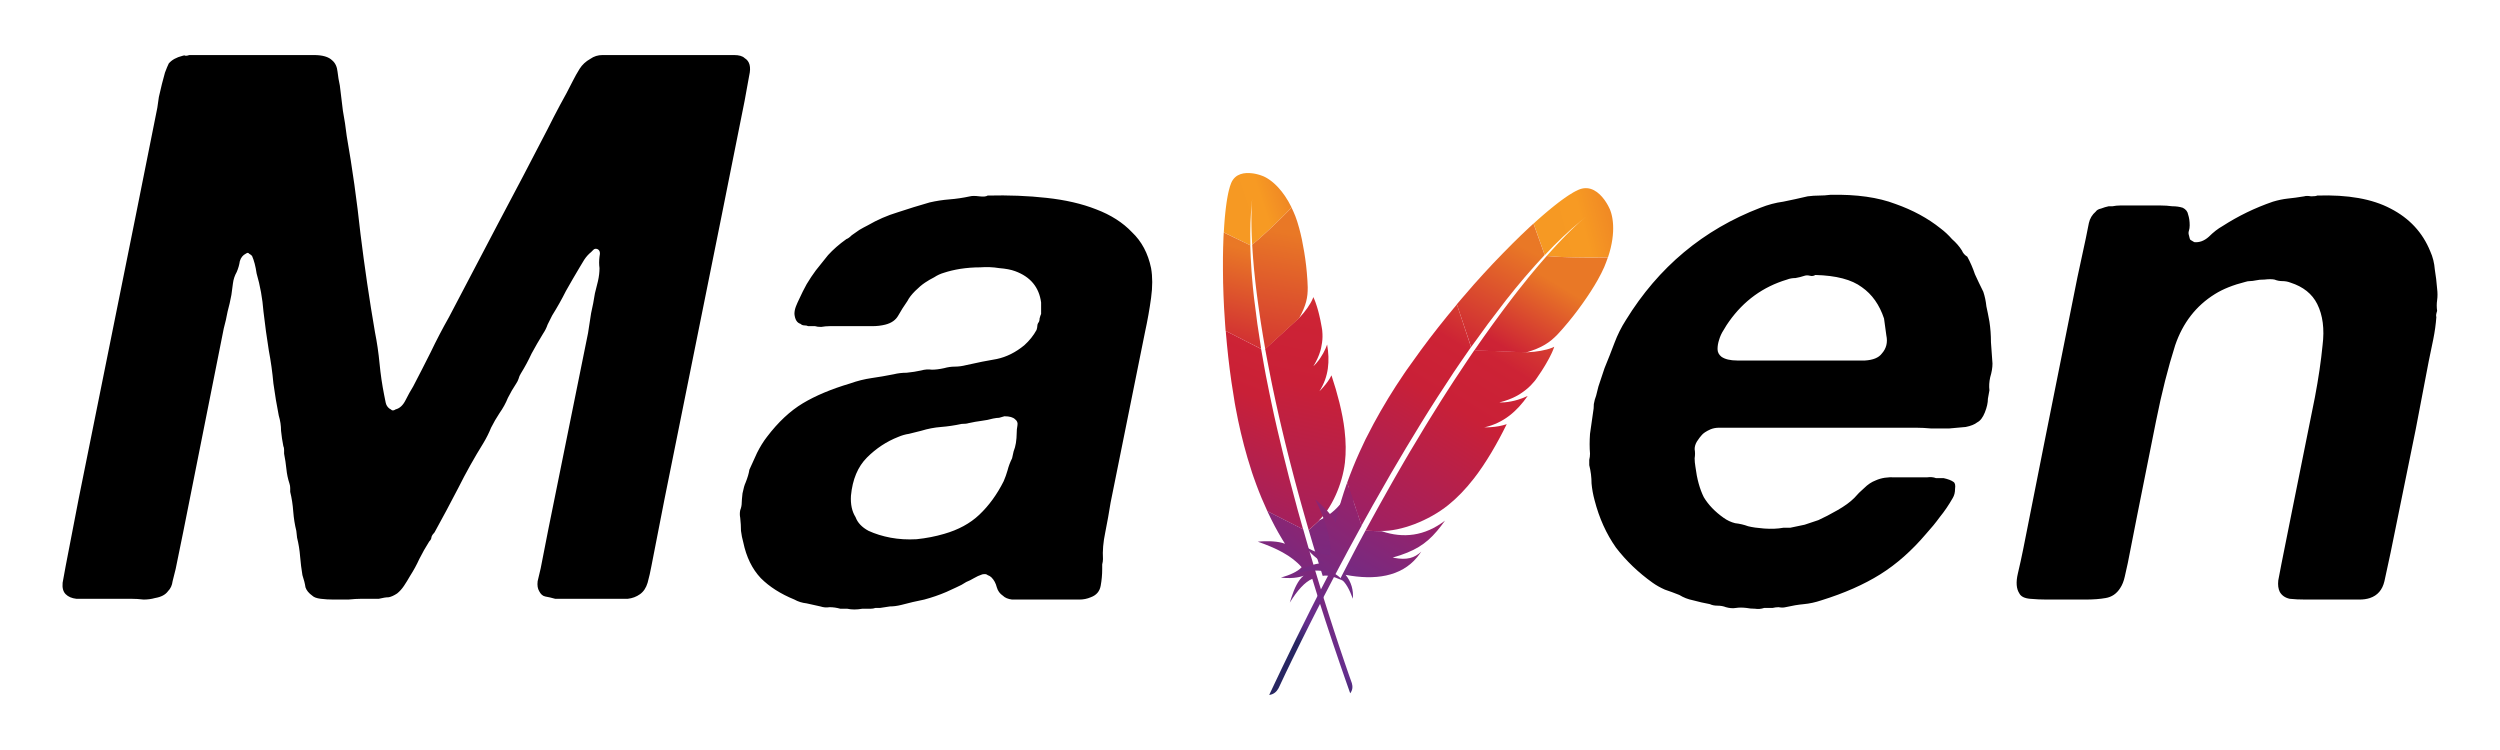 <svg width="160" height="48" viewBox="0 0 160 48" fill="none" xmlns="http://www.w3.org/2000/svg">
<path d="M66.973 12.663C68.179 12.793 69.238 13.037 70.15 13.396C71.095 13.754 71.861 14.243 72.447 14.862C73.066 15.448 73.474 16.214 73.669 17.159C73.767 17.713 73.767 18.349 73.669 19.065C73.572 19.782 73.441 20.515 73.278 21.265L71.079 32.164C70.981 32.783 70.867 33.419 70.737 34.071C70.606 34.69 70.557 35.26 70.59 35.781C70.59 35.879 70.574 35.993 70.541 36.123V36.416C70.541 36.775 70.509 37.133 70.443 37.492C70.378 37.85 70.166 38.095 69.808 38.225C69.58 38.323 69.335 38.372 69.075 38.372H64.774C64.513 38.339 64.318 38.258 64.187 38.127C63.992 37.997 63.861 37.818 63.796 37.59C63.731 37.329 63.617 37.117 63.454 36.954C63.389 36.889 63.307 36.84 63.21 36.807C63.145 36.742 63.031 36.726 62.867 36.759C62.672 36.824 62.493 36.905 62.33 37.003C62.167 37.101 62.004 37.182 61.841 37.247C61.646 37.378 61.434 37.492 61.206 37.59C61.01 37.687 60.798 37.785 60.57 37.883C60.114 38.078 59.642 38.241 59.153 38.372C58.664 38.469 58.175 38.583 57.687 38.714C57.426 38.779 57.182 38.812 56.953 38.812C56.758 38.844 56.546 38.877 56.318 38.909H56.025C55.927 38.942 55.829 38.958 55.732 38.958H55.194C54.836 39.023 54.51 39.023 54.216 38.958H53.776C53.548 38.893 53.32 38.86 53.092 38.86C52.897 38.893 52.701 38.877 52.506 38.812C52.212 38.746 51.919 38.681 51.626 38.616C51.333 38.583 51.072 38.502 50.844 38.372C49.964 38.013 49.247 37.557 48.693 37.003C48.139 36.416 47.765 35.651 47.569 34.706C47.504 34.478 47.455 34.233 47.423 33.973C47.423 33.712 47.406 33.435 47.374 33.142C47.341 32.979 47.341 32.816 47.374 32.653C47.439 32.49 47.471 32.327 47.471 32.164C47.471 32.066 47.488 31.871 47.52 31.578C47.586 31.252 47.651 31.024 47.716 30.893C47.846 30.568 47.928 30.291 47.96 30.063L48.449 28.987C48.645 28.596 48.856 28.254 49.084 27.961C49.801 27.016 50.567 26.299 51.382 25.81C52.196 25.322 53.206 24.898 54.412 24.54C54.868 24.377 55.324 24.263 55.781 24.197C56.237 24.132 56.709 24.051 57.198 23.953C57.459 23.888 57.736 23.855 58.029 23.855C58.355 23.823 58.664 23.774 58.957 23.709C59.185 23.643 59.414 23.627 59.642 23.66C59.87 23.66 60.13 23.627 60.424 23.562C60.652 23.497 60.88 23.464 61.108 23.464C61.336 23.464 61.581 23.432 61.841 23.366C62.558 23.204 63.21 23.073 63.796 22.976C64.415 22.845 65.002 22.552 65.556 22.096C65.882 21.802 66.142 21.477 66.338 21.118C66.37 21.02 66.387 20.939 66.387 20.874C66.387 20.809 66.403 20.744 66.436 20.678C66.501 20.613 66.533 20.515 66.533 20.385C66.566 20.255 66.598 20.157 66.631 20.092V19.359C66.501 18.381 65.947 17.713 64.969 17.355C64.709 17.257 64.366 17.192 63.943 17.159C63.552 17.094 63.145 17.078 62.721 17.11C62.297 17.11 61.874 17.143 61.45 17.208C61.059 17.273 60.717 17.355 60.424 17.453C60.196 17.518 59.984 17.615 59.788 17.746C59.593 17.843 59.397 17.957 59.202 18.088C59.006 18.218 58.794 18.397 58.566 18.625C58.338 18.854 58.175 19.065 58.078 19.261C57.85 19.587 57.654 19.896 57.491 20.19C57.328 20.483 57.051 20.678 56.66 20.776C56.4 20.841 56.123 20.874 55.829 20.874H53.092C52.929 20.874 52.75 20.89 52.555 20.923C52.392 20.923 52.261 20.906 52.164 20.874H51.724C51.659 20.841 51.577 20.825 51.479 20.825C51.382 20.825 51.3 20.792 51.235 20.727C51.007 20.662 50.877 20.45 50.844 20.092C50.844 19.929 50.877 19.766 50.942 19.603C51.007 19.44 51.072 19.294 51.137 19.163C51.3 18.805 51.463 18.479 51.626 18.186C51.822 17.86 52.017 17.567 52.212 17.306L52.603 16.817C52.734 16.654 52.864 16.491 52.995 16.328C53.32 15.97 53.711 15.628 54.168 15.302C54.265 15.269 54.379 15.188 54.51 15.057C54.705 14.927 54.868 14.813 54.998 14.715C55.161 14.618 55.341 14.52 55.536 14.422C56.155 14.064 56.791 13.787 57.442 13.591C58.127 13.363 58.811 13.151 59.495 12.956C59.919 12.858 60.342 12.793 60.766 12.76C61.19 12.728 61.629 12.663 62.086 12.565C62.216 12.532 62.411 12.532 62.672 12.565C62.933 12.597 63.112 12.581 63.21 12.516C64.546 12.483 65.8 12.532 66.973 12.663ZM121.312 13.054C122.419 13.445 123.381 13.966 124.195 14.618C124.456 14.813 124.7 15.041 124.928 15.302C125.189 15.53 125.401 15.774 125.564 16.035C125.629 16.198 125.743 16.328 125.906 16.426C126.101 16.785 126.264 17.159 126.395 17.55C126.558 17.909 126.737 18.283 126.932 18.674C127.03 18.968 127.095 19.277 127.128 19.603C127.193 19.896 127.258 20.222 127.323 20.581C127.388 21.004 127.421 21.444 127.421 21.9C127.454 22.356 127.486 22.813 127.519 23.269C127.519 23.529 127.47 23.823 127.372 24.148C127.307 24.442 127.291 24.719 127.323 24.979L127.226 25.517C127.226 25.778 127.16 26.071 127.03 26.397C126.9 26.723 126.737 26.934 126.541 27.032C126.378 27.163 126.134 27.26 125.808 27.326C125.482 27.358 125.124 27.391 124.733 27.423H123.609C123.25 27.391 122.924 27.374 122.631 27.374H110.021C109.826 27.374 109.646 27.407 109.483 27.472C109.19 27.602 108.995 27.733 108.897 27.863C108.832 27.928 108.734 28.059 108.604 28.254C108.506 28.417 108.457 28.58 108.457 28.743C108.49 28.938 108.49 29.134 108.457 29.329C108.457 29.492 108.473 29.672 108.506 29.867C108.604 30.649 108.783 31.301 109.044 31.822C109.337 32.311 109.76 32.751 110.314 33.142C110.542 33.305 110.787 33.419 111.047 33.484C111.341 33.517 111.618 33.582 111.878 33.679C112.139 33.745 112.481 33.794 112.905 33.826C113.361 33.859 113.768 33.842 114.127 33.777H114.567C114.892 33.712 115.202 33.647 115.495 33.582L116.375 33.288C116.733 33.126 117.141 32.914 117.597 32.653C118.053 32.392 118.412 32.132 118.672 31.871C118.868 31.643 119.079 31.431 119.308 31.236C119.536 31.008 119.78 30.845 120.041 30.747C120.399 30.584 120.823 30.519 121.312 30.551H123.315C123.544 30.519 123.739 30.535 123.902 30.6H124.391C124.684 30.665 124.896 30.747 125.026 30.845C125.124 30.91 125.156 31.056 125.124 31.285C125.124 31.513 125.075 31.708 124.977 31.871C124.717 32.327 124.44 32.734 124.146 33.093C123.886 33.451 123.592 33.81 123.267 34.168C122.354 35.243 121.377 36.107 120.334 36.759C119.291 37.41 118.037 37.964 116.57 38.42C116.179 38.551 115.805 38.632 115.446 38.665C115.088 38.697 114.697 38.763 114.273 38.86C114.143 38.893 113.996 38.893 113.833 38.86C113.703 38.86 113.573 38.877 113.442 38.909H112.905C112.709 38.974 112.514 38.991 112.318 38.958C112.123 38.958 111.944 38.942 111.781 38.909C111.52 38.877 111.292 38.877 111.096 38.909C110.901 38.942 110.689 38.925 110.461 38.86C110.298 38.795 110.119 38.763 109.923 38.763C109.728 38.763 109.565 38.73 109.435 38.665C109.076 38.6 108.718 38.518 108.359 38.42C108.033 38.355 107.74 38.241 107.479 38.078C107.154 37.948 106.844 37.834 106.551 37.736C106.258 37.606 105.997 37.459 105.769 37.296C104.856 36.645 104.074 35.895 103.423 35.048C102.804 34.168 102.347 33.158 102.054 32.018C101.956 31.659 101.891 31.301 101.859 30.942C101.859 30.551 101.81 30.16 101.712 29.769V29.427C101.745 29.297 101.761 29.166 101.761 29.036C101.728 28.645 101.728 28.222 101.761 27.765L101.956 26.397C101.989 26.234 102.005 26.055 102.005 25.859C102.038 25.664 102.087 25.485 102.152 25.322L102.299 24.735L102.69 23.562C102.918 23.008 103.129 22.471 103.325 21.949C103.52 21.428 103.765 20.939 104.058 20.483C106.144 17.094 109.011 14.699 112.66 13.298C113.149 13.102 113.638 12.972 114.127 12.907C114.615 12.809 115.137 12.695 115.691 12.565C115.951 12.532 116.196 12.516 116.424 12.516C116.652 12.516 116.896 12.5 117.157 12.467C118.819 12.434 120.204 12.63 121.312 13.054ZM20.088 3.523C20.642 3.523 21.033 3.637 21.262 3.865C21.457 4.028 21.571 4.272 21.604 4.598C21.636 4.891 21.685 5.184 21.75 5.478C21.815 5.999 21.881 6.537 21.946 7.091C22.044 7.612 22.125 8.15 22.19 8.704C22.549 10.756 22.842 12.842 23.07 14.96C23.331 17.078 23.64 19.179 23.999 21.265C24.129 21.916 24.227 22.584 24.292 23.269C24.357 23.953 24.455 24.621 24.585 25.273C24.618 25.436 24.65 25.599 24.683 25.762C24.715 25.924 24.797 26.055 24.927 26.152C24.992 26.185 25.041 26.218 25.074 26.25C25.139 26.283 25.221 26.267 25.318 26.201C25.579 26.136 25.791 25.941 25.954 25.615C26.117 25.289 26.279 24.996 26.442 24.735C26.833 23.986 27.208 23.253 27.567 22.536C27.925 21.786 28.316 21.037 28.74 20.287C29.782 18.3 30.825 16.312 31.868 14.324C32.943 12.304 34.002 10.284 35.045 8.264C35.305 7.742 35.566 7.237 35.827 6.749C36.12 6.227 36.397 5.706 36.658 5.184C36.788 4.924 36.934 4.663 37.097 4.402C37.26 4.142 37.489 3.93 37.782 3.767C38.01 3.604 38.27 3.523 38.564 3.523H46.971C47.296 3.523 47.524 3.588 47.655 3.718C47.981 3.914 48.078 4.288 47.948 4.842C47.85 5.364 47.752 5.901 47.655 6.455L46.188 13.787L42.523 31.969L41.692 36.221C41.627 36.579 41.545 36.938 41.447 37.296C41.35 37.622 41.187 37.867 40.959 38.029C40.731 38.192 40.47 38.29 40.177 38.323H35.533C35.305 38.258 35.093 38.209 34.898 38.176C34.735 38.144 34.605 38.029 34.507 37.834C34.409 37.671 34.377 37.459 34.409 37.199C34.474 36.938 34.54 36.661 34.605 36.368L35.093 33.875L37.635 21.314C37.7 20.858 37.765 20.434 37.831 20.043C37.928 19.619 38.01 19.196 38.075 18.772C38.14 18.512 38.205 18.251 38.27 17.99C38.336 17.697 38.368 17.42 38.368 17.159C38.336 16.931 38.336 16.687 38.368 16.426C38.433 16.165 38.385 16.003 38.222 15.937C38.124 15.905 38.042 15.921 37.977 15.986L37.831 16.133C37.668 16.263 37.521 16.426 37.391 16.622L37.097 17.11C36.804 17.599 36.511 18.104 36.218 18.625C35.957 19.147 35.664 19.668 35.338 20.19L35.045 20.776C34.98 20.972 34.882 21.167 34.751 21.363C34.491 21.786 34.246 22.21 34.018 22.633C33.823 23.057 33.595 23.481 33.334 23.904C33.269 24.002 33.22 24.116 33.187 24.246C33.155 24.344 33.106 24.442 33.041 24.54C32.845 24.833 32.666 25.142 32.503 25.468C32.373 25.794 32.194 26.12 31.965 26.446C31.77 26.739 31.591 27.049 31.428 27.374C31.297 27.7 31.134 28.026 30.939 28.352C30.352 29.297 29.815 30.258 29.326 31.236C28.837 32.181 28.332 33.126 27.811 34.071C27.713 34.168 27.648 34.266 27.615 34.364C27.615 34.462 27.567 34.559 27.469 34.657C27.241 35.015 27.029 35.39 26.833 35.781C26.671 36.14 26.475 36.498 26.247 36.856C26.117 37.084 25.986 37.296 25.856 37.492C25.726 37.687 25.579 37.85 25.416 37.981C25.221 38.111 25.041 38.192 24.878 38.225C24.715 38.225 24.504 38.258 24.243 38.323H23.119C22.891 38.323 22.614 38.339 22.288 38.372H21.359C21.066 38.372 20.789 38.355 20.528 38.323C20.268 38.29 20.088 38.225 19.991 38.127C19.763 37.964 19.616 37.785 19.551 37.59C19.518 37.361 19.453 37.101 19.355 36.807C19.29 36.416 19.241 36.026 19.209 35.635C19.176 35.211 19.111 34.804 19.013 34.413L18.964 33.973C18.867 33.582 18.801 33.174 18.769 32.751C18.736 32.295 18.671 31.871 18.573 31.48V31.236C18.573 31.138 18.557 31.04 18.524 30.942C18.427 30.649 18.361 30.34 18.329 30.014C18.296 29.688 18.247 29.362 18.182 29.036V28.792C18.182 28.694 18.166 28.613 18.133 28.547C18.068 28.222 18.019 27.896 17.987 27.57C17.987 27.244 17.938 26.918 17.84 26.592C17.71 25.941 17.596 25.256 17.498 24.54C17.433 23.823 17.335 23.122 17.205 22.438C17.074 21.623 16.96 20.792 16.863 19.945C16.797 19.098 16.651 18.283 16.423 17.501C16.358 17.045 16.26 16.671 16.13 16.377C16.064 16.312 15.999 16.263 15.934 16.231C15.901 16.165 15.836 16.165 15.739 16.231C15.543 16.328 15.413 16.491 15.348 16.719C15.315 16.947 15.25 17.175 15.152 17.404C15.022 17.632 14.94 17.876 14.908 18.137C14.875 18.365 14.842 18.609 14.81 18.87C14.745 19.228 14.663 19.587 14.565 19.945C14.5 20.304 14.419 20.662 14.321 21.02L11.731 34.022L11.242 36.416L11.046 37.199C11.014 37.459 10.916 37.671 10.753 37.834C10.59 38.062 10.313 38.209 9.922 38.274C9.694 38.339 9.45 38.372 9.189 38.372C8.928 38.339 8.668 38.323 8.407 38.323H4.888C4.595 38.29 4.367 38.192 4.204 38.029C4.041 37.867 3.976 37.622 4.008 37.296L4.204 36.221L5.035 31.92L8.7 13.738L10.069 6.895C10.101 6.7 10.134 6.472 10.167 6.211C10.232 5.918 10.297 5.641 10.362 5.38C10.427 5.119 10.492 4.875 10.558 4.647C10.655 4.386 10.737 4.191 10.802 4.06C10.998 3.832 11.291 3.669 11.682 3.572C11.78 3.539 11.845 3.539 11.877 3.572C11.942 3.572 12.024 3.555 12.122 3.523H20.088ZM152.994 13.347C154.2 13.966 155.047 14.878 155.536 16.084C155.699 16.442 155.796 16.833 155.829 17.257C155.894 17.648 155.943 18.055 155.976 18.479C156.008 18.74 156.008 18.984 155.976 19.212C155.943 19.44 155.943 19.668 155.976 19.896C155.91 20.092 155.894 20.222 155.927 20.287C155.894 20.744 155.829 21.216 155.731 21.705C155.633 22.194 155.536 22.666 155.438 23.122L154.607 27.472L152.994 35.39C152.864 36.009 152.733 36.612 152.603 37.199C152.473 37.752 152.163 38.111 151.674 38.274C151.479 38.339 151.251 38.372 150.99 38.372H147.569C147.178 38.372 146.836 38.355 146.542 38.323C146.249 38.258 146.037 38.111 145.907 37.883C145.809 37.687 145.777 37.443 145.809 37.15C145.874 36.824 145.94 36.482 146.005 36.123L146.689 32.702L148.155 25.419C148.383 24.214 148.546 23.106 148.644 22.096C148.774 21.053 148.66 20.173 148.302 19.456C147.976 18.805 147.406 18.349 146.591 18.088C146.428 18.023 146.249 17.99 146.054 17.99C145.891 17.99 145.728 17.957 145.565 17.892C145.402 17.86 145.19 17.86 144.929 17.892C144.701 17.892 144.522 17.909 144.392 17.941C144.229 17.974 144.099 17.99 144.001 17.99C143.903 17.99 143.805 18.006 143.708 18.039C142.926 18.235 142.274 18.495 141.753 18.821C140.547 19.57 139.7 20.662 139.211 22.096C138.755 23.529 138.347 25.142 137.989 26.934L136.767 33.044L136.181 36.026C136.115 36.319 136.05 36.612 135.985 36.905C135.92 37.199 135.822 37.443 135.692 37.638C135.464 37.997 135.154 38.209 134.763 38.274C134.405 38.339 133.965 38.372 133.444 38.372H131C130.641 38.372 130.283 38.355 129.924 38.323C129.566 38.29 129.338 38.176 129.24 37.981C129.045 37.687 129.012 37.264 129.142 36.71C129.273 36.156 129.387 35.635 129.485 35.146L130.804 28.498L132.955 17.746L133.492 15.253C133.558 14.895 133.623 14.569 133.688 14.275C133.753 13.982 133.9 13.738 134.128 13.542C134.193 13.445 134.307 13.379 134.47 13.347C134.633 13.282 134.796 13.233 134.959 13.2H135.203C135.366 13.168 135.529 13.151 135.692 13.151H138.282C138.543 13.151 138.787 13.168 139.015 13.2C139.276 13.2 139.504 13.233 139.7 13.298C139.895 13.396 140.009 13.542 140.042 13.738C140.107 13.933 140.14 14.162 140.14 14.422C140.14 14.553 140.123 14.666 140.091 14.764C140.058 14.862 140.058 14.96 140.091 15.057C140.123 15.22 140.156 15.318 140.188 15.351C140.254 15.383 140.335 15.432 140.433 15.497C140.759 15.53 141.068 15.416 141.362 15.155C141.655 14.862 141.948 14.634 142.241 14.471C143.251 13.819 144.327 13.298 145.467 12.907C145.793 12.809 146.103 12.744 146.396 12.711C146.722 12.679 147.08 12.63 147.471 12.565C147.569 12.532 147.715 12.532 147.911 12.565C148.106 12.565 148.237 12.549 148.302 12.516C150.257 12.451 151.821 12.728 152.994 13.347ZM64.285 26.641C64.155 26.674 64.041 26.706 63.943 26.739C63.845 26.739 63.715 26.755 63.552 26.788C63.324 26.853 63.079 26.902 62.819 26.934C62.558 26.967 62.281 27.016 61.988 27.081C61.89 27.114 61.743 27.13 61.548 27.13C61.092 27.228 60.652 27.293 60.228 27.326C59.805 27.358 59.381 27.44 58.957 27.57L58.175 27.765C57.947 27.798 57.719 27.863 57.491 27.961C56.742 28.254 56.074 28.694 55.487 29.281C54.901 29.867 54.559 30.682 54.461 31.724C54.428 32.278 54.526 32.734 54.754 33.093C54.884 33.451 55.161 33.745 55.585 33.973C56.009 34.168 56.481 34.315 57.002 34.413C57.524 34.51 58.078 34.543 58.664 34.51C59.283 34.445 59.87 34.331 60.424 34.168C61.336 33.907 62.086 33.5 62.672 32.946C63.291 32.36 63.812 31.643 64.236 30.796C64.334 30.568 64.415 30.34 64.481 30.111C64.546 29.851 64.643 29.59 64.774 29.329L64.871 28.89C64.937 28.727 64.986 28.547 65.018 28.352C65.051 28.124 65.067 27.928 65.067 27.765C65.067 27.57 65.083 27.391 65.116 27.228C65.148 27.065 65.1 26.934 64.969 26.837C64.839 26.706 64.611 26.641 64.285 26.641ZM116.179 17.599C116.082 17.664 115.968 17.681 115.837 17.648C115.707 17.615 115.593 17.615 115.495 17.648C115.3 17.713 115.104 17.762 114.909 17.795C114.713 17.795 114.534 17.827 114.371 17.892C112.84 18.349 111.601 19.245 110.656 20.581C110.559 20.711 110.445 20.89 110.314 21.118C110.184 21.314 110.086 21.526 110.021 21.754C109.956 21.949 109.923 22.145 109.923 22.34C109.923 22.536 110.005 22.698 110.168 22.829C110.396 22.992 110.738 23.073 111.194 23.073H119.356C119.878 23.041 120.236 22.894 120.432 22.633C120.725 22.308 120.823 21.916 120.725 21.46C120.66 20.972 120.611 20.613 120.578 20.385C120.285 19.505 119.813 18.837 119.161 18.381C118.509 17.892 117.515 17.632 116.179 17.599Z" fill="black"/>
<path d="M78.797 11.709C78.742 11.839 78.689 12.008 78.641 12.211L78.605 12.37C78.594 12.425 78.582 12.482 78.571 12.541L78.538 12.725L78.507 12.92L78.478 13.128L78.45 13.346L78.424 13.576L78.4 13.816C78.396 13.857 78.392 13.899 78.388 13.94L78.367 14.196L78.348 14.461L78.331 14.736C78.328 14.783 78.326 14.83 78.323 14.877L80.026 15.701C80 14.707 80.032 13.767 80.122 12.903L80.139 12.749L80.127 12.89L80.112 13.124L80.107 13.235L80.097 13.489L80.094 13.632L80.09 13.949L80.091 14.216L80.095 14.507L80.099 14.715L80.11 15.049L80.121 15.285L80.133 15.533C80.135 15.575 80.138 15.618 80.14 15.661C80.457 15.402 80.837 15.063 81.232 14.691L81.497 14.44C81.541 14.397 81.586 14.355 81.63 14.312L81.896 14.052L82.159 13.791L82.415 13.533L82.662 13.279C82.389 12.722 82.095 12.313 81.822 12.015L81.732 11.919C81.672 11.858 81.614 11.802 81.557 11.751L81.474 11.678L81.393 11.612C81.366 11.591 81.341 11.572 81.315 11.553L81.241 11.5L81.171 11.453L81.075 11.393L80.988 11.345L80.892 11.297L80.82 11.267L80.689 11.219L80.594 11.188L80.5 11.162L80.429 11.144L80.352 11.127C80.338 11.124 80.325 11.121 80.311 11.118L80.226 11.103L80.137 11.091C79.666 11.032 79.058 11.094 78.797 11.709Z" fill="url(#paint0_linear_150_237)"/>
<path d="M80.471 20.728C80.393 20.161 80.321 19.604 80.256 19.056C80.203 18.601 80.16 18.153 80.125 17.709L80.095 17.311C80.094 17.3 80.094 17.29 80.094 17.28C80.057 16.741 80.03 16.215 80.018 15.7L78.318 14.881L78.314 14.985L78.302 15.201C78.285 15.608 78.273 16.041 78.269 16.495C78.265 17.008 78.27 17.543 78.279 18.103C78.291 18.618 78.312 19.155 78.34 19.701C78.361 20.052 78.383 20.406 78.409 20.764L78.44 21.178L80.714 22.33L80.634 21.793L80.471 20.728Z" fill="url(#paint1_linear_150_237)"/>
<path d="M83.76 33.93L83.795 34.051L84.021 34.819C84.053 34.928 84.086 35.037 84.12 35.147L84.227 35.496L84.264 35.621C84.271 35.642 84.278 35.662 84.285 35.683L84.652 36.856C84.976 36.789 85.371 36.91 85.789 37.093L85.957 37.169C85.65 36.799 85.224 36.551 84.716 36.494C86.108 35.565 87.024 34.369 86.895 32.942C86.882 32.816 86.865 32.685 86.839 32.553C86.818 33.079 86.608 33.465 86 33.877L85.925 33.927C86.554 32.819 86.727 32.068 86.653 31.096C86.635 30.866 86.606 30.621 86.564 30.358C86.362 31.805 85.585 32.741 84.449 33.295L83.76 33.93Z" fill="url(#paint2_linear_150_237)"/>
<path d="M82.944 32.232L82.799 31.69L82.508 30.593C82.37 30.062 82.237 29.529 82.105 28.987C81.973 28.445 81.845 27.9 81.718 27.355C81.588 26.797 81.467 26.24 81.35 25.68L81.235 25.126L81.013 24.018C80.974 23.818 80.937 23.622 80.903 23.418C80.839 23.077 80.78 22.733 80.721 22.389L80.709 22.333L78.448 21.179L78.456 21.251C78.457 21.263 78.457 21.276 78.456 21.288C78.502 21.8 78.546 22.32 78.607 22.842C78.666 23.373 78.734 23.905 78.812 24.442C78.88 24.895 78.951 25.345 79.026 25.8L79.076 26.072C79.18 26.634 79.291 27.177 79.412 27.684C79.547 28.259 79.692 28.799 79.838 29.301C79.937 29.631 80.033 29.948 80.132 30.249L80.219 30.502L80.4 31.006C80.617 31.594 80.856 32.164 81.114 32.721L83.399 33.879C83.277 33.459 83.165 33.032 83.041 32.599L82.977 32.356L82.944 32.232Z" fill="url(#paint3_linear_150_237)"/>
<path d="M81.148 32.797C81.424 33.386 81.724 33.957 82.056 34.505L82.24 34.802C82.023 34.715 81.749 34.672 81.483 34.652L81.351 34.644C81.329 34.643 81.308 34.643 81.286 34.642L81.159 34.639L80.981 34.64L80.821 34.644L80.687 34.651L80.499 34.667C80.498 34.667 80.497 34.667 80.497 34.667C81.652 35.068 82.666 35.559 83.305 36.302C83.051 36.582 82.575 36.795 81.978 36.968C82.423 37.016 82.762 36.996 83.006 36.956L83.105 36.938C83.121 36.935 83.136 36.932 83.15 36.929L83.232 36.908L83.303 36.888L83.389 36.858L83.433 36.839C83.066 37.145 82.837 37.667 82.646 38.251L82.58 38.46C82.569 38.495 82.558 38.531 82.548 38.566C83.034 37.771 83.516 37.245 83.986 37.044C84.51 38.783 85.117 40.634 85.782 42.565L86.093 43.462C86.198 43.763 86.305 44.065 86.413 44.37C86.567 44.17 86.585 43.949 86.52 43.724L86.307 43.123L86.065 42.42L85.689 41.306L85.381 40.371L85.041 39.317L84.716 38.288L84.418 37.324L84.199 36.602L84.021 36.007C83.997 35.928 83.975 35.849 83.951 35.768L83.884 35.547L83.692 34.881L83.496 34.196L83.407 33.88L83.404 33.876L81.119 32.718C81.124 32.738 81.13 32.755 81.137 32.771L81.148 32.797Z" fill="url(#paint4_linear_150_237)"/>
<path d="M80.979 22.378L81.02 22.6C81.049 22.751 81.076 22.903 81.105 23.056L81.352 24.324L81.443 24.766L81.576 25.39C81.598 25.495 81.621 25.602 81.644 25.709C81.712 26.025 81.784 26.346 81.859 26.673L82.014 27.338L82.169 27.987C82.195 28.097 82.222 28.207 82.249 28.318L82.415 28.989L82.581 29.642C82.665 29.971 82.752 30.306 82.843 30.648C82.91 30.901 82.98 31.156 83.05 31.416L83.288 32.281L83.468 32.917L83.653 33.566C83.685 33.675 83.716 33.785 83.748 33.895C83.75 33.908 83.753 33.921 83.759 33.93L84.449 33.295L84.432 33.302L84.395 33.32C85.213 32.547 85.914 30.999 86.075 29.604C86.148 28.962 86.141 28.278 86.053 27.532C85.99 26.976 85.876 26.391 85.721 25.759C85.585 25.213 85.418 24.632 85.214 24.021C85.087 24.279 84.907 24.533 84.687 24.781L84.568 24.912L84.527 24.954L84.441 25.041C85.044 24.103 85.115 23.096 84.937 22.05C84.827 22.36 84.612 22.82 84.254 23.233C84.209 23.288 84.155 23.342 84.101 23.395C84.092 23.402 84.084 23.411 84.074 23.421L84.058 23.434C84.258 23.101 84.406 22.784 84.501 22.464C84.516 22.419 84.527 22.374 84.538 22.328L84.553 22.26C84.577 22.157 84.593 22.051 84.609 21.946L84.632 21.743C84.641 21.623 84.644 21.5 84.638 21.375L84.622 21.145C84.621 21.129 84.618 21.112 84.615 21.095L84.591 20.948C84.588 20.924 84.583 20.901 84.578 20.878C84.532 20.605 84.48 20.361 84.427 20.145L84.378 19.951L84.333 19.788L84.275 19.594L84.199 19.367C84.191 19.344 84.183 19.322 84.175 19.301L84.129 19.187C84.114 19.151 84.1 19.119 84.087 19.09L84.049 19.013C84.042 19.042 84.033 19.073 84.02 19.104L83.999 19.15C83.857 19.484 83.526 19.942 83.224 20.265C83.219 20.268 83.215 20.271 83.213 20.279L83.151 20.342C83.141 20.353 83.13 20.365 83.12 20.377L83.132 20.354L80.96 22.342C80.978 22.358 80.981 22.37 80.979 22.378Z" fill="url(#paint5_linear_150_237)"/>
<path d="M80.14 15.661C80.148 15.819 80.159 15.985 80.171 16.157L80.197 16.509C80.202 16.569 80.207 16.63 80.212 16.691L80.244 17.069C80.25 17.134 80.256 17.199 80.262 17.265L80.267 17.327C80.268 17.337 80.27 17.347 80.272 17.357C80.291 17.551 80.311 17.75 80.334 17.956L80.382 18.375C80.399 18.518 80.417 18.664 80.436 18.812L80.527 19.495C80.569 19.805 80.615 20.126 80.666 20.46L80.705 20.714C80.744 20.972 80.787 21.237 80.833 21.508L80.977 22.345L83.148 20.356C83.601 19.536 83.7 19.026 83.694 18.391C83.692 18.264 83.686 18.131 83.677 17.995L83.668 17.858C83.633 17.302 83.567 16.712 83.472 16.143C83.383 15.591 83.274 15.061 83.149 14.608C83.07 14.314 82.986 14.053 82.9 13.829C82.822 13.634 82.742 13.457 82.66 13.287L82.414 13.538C82.372 13.581 82.33 13.623 82.287 13.666L82.028 13.925L81.763 14.184L81.497 14.441C81.452 14.483 81.408 14.526 81.364 14.568L81.101 14.814C80.753 15.137 80.422 15.431 80.14 15.661Z" fill="url(#paint6_linear_150_237)"/>
<path d="M101.047 12.135C100.977 12.164 100.901 12.2 100.82 12.243L100.693 12.313C100.606 12.363 100.513 12.42 100.414 12.484L100.263 12.585L100.104 12.696L99.937 12.816L99.763 12.946C99.734 12.969 99.704 12.991 99.674 13.015L99.49 13.159L99.3 13.312L99.103 13.474L98.9 13.645L98.692 13.824L98.478 14.012L98.26 14.208C98.223 14.241 98.186 14.275 98.148 14.309L98.865 16.326C99.639 15.499 100.417 14.763 101.181 14.136L101.449 13.918L101.469 13.903L101.284 14.054L101.103 14.21L100.906 14.388L100.72 14.562L100.564 14.713L100.451 14.823L100.208 15.067L100.009 15.272L99.722 15.574L99.569 15.738L99.411 15.911L99.162 16.188L98.988 16.383C99.166 16.4 99.362 16.415 99.57 16.427L99.89 16.445L100.227 16.458L100.576 16.469L100.933 16.477L101.297 16.482C101.357 16.482 101.418 16.483 101.479 16.483L101.845 16.484C101.905 16.484 101.966 16.483 102.027 16.483L102.386 16.48C102.446 16.479 102.505 16.478 102.564 16.477L102.911 16.47C103.196 15.62 103.261 14.938 103.239 14.428L103.231 14.299L103.22 14.177C103.218 14.158 103.216 14.139 103.213 14.12L103.198 14.01L103.181 13.909C103.178 13.893 103.175 13.877 103.171 13.861L103.152 13.772L103.131 13.69L103.111 13.617L103.09 13.552L103.052 13.445L103.021 13.371L102.947 13.219L102.904 13.137L102.867 13.073L102.826 13.003L102.778 12.928L102.725 12.848L102.667 12.767C102.34 12.327 101.782 11.832 101.047 12.135Z" fill="url(#paint7_linear_150_237)"/>
<path d="M95.23 20.726C95.617 20.208 96.002 19.702 96.385 19.209C96.784 18.699 97.186 18.209 97.593 17.733C97.618 17.704 97.642 17.674 97.665 17.651C98.064 17.187 98.46 16.742 98.859 16.318L98.142 14.308L98.056 14.389L97.875 14.553C97.538 14.868 97.184 15.206 96.82 15.569C96.614 15.774 96.406 15.985 96.195 16.202L95.768 16.644C95.696 16.719 95.624 16.795 95.55 16.871C95.151 17.295 94.741 17.744 94.329 18.206C94.067 18.505 93.805 18.808 93.541 19.117L93.237 19.475L94.152 22.208L94.514 21.713L95.23 20.726Z" fill="url(#paint8_linear_150_237)"/>
<path d="M87.387 33.967L87.251 34.218L86.891 34.889C86.831 35.003 86.77 35.117 86.71 35.232L86.52 35.598C86.483 35.666 86.448 35.727 86.418 35.795L86.218 36.181L85.78 37.031C86.137 37.262 86.374 37.76 86.583 38.319C86.63 37.777 86.484 37.24 86.12 36.79C87.979 37.148 89.666 36.913 90.697 35.662C90.786 35.55 90.876 35.431 90.961 35.304C90.525 35.712 90.047 35.856 89.225 35.703L89.133 35.684C90.519 35.292 91.256 34.825 91.968 33.984C92.136 33.784 92.307 33.564 92.482 33.319C91.171 34.323 89.802 34.46 88.447 34.003L87.387 33.967Z" fill="url(#paint9_linear_150_237)"/>
<path d="M88.008 32.078L88.394 31.401L89.031 30.286C89.342 29.75 89.658 29.214 89.983 28.673C90.306 28.132 90.637 27.592 90.968 27.052C91.307 26.5 91.651 25.955 92.002 25.411C92.346 24.873 92.702 24.337 93.051 23.806C93.179 23.613 93.305 23.427 93.439 23.235C93.659 22.91 93.885 22.586 94.111 22.262L94.145 22.207L93.242 19.482L93.191 19.546C93.182 19.556 93.173 19.567 93.162 19.576C92.792 20.025 92.415 20.479 92.049 20.947C91.675 21.422 91.306 21.903 90.943 22.399C90.637 22.817 90.337 23.236 90.037 23.661L89.86 23.92C89.497 24.455 89.155 24.98 88.85 25.484C88.501 26.055 88.189 26.605 87.908 27.125C87.725 27.469 87.551 27.8 87.391 28.121C87.259 28.392 87.132 28.672 87.006 28.944C86.713 29.589 86.453 30.238 86.218 30.892L87.137 33.639L87.316 33.313L87.682 32.657C87.744 32.547 87.805 32.436 87.866 32.324L88.008 32.078Z" fill="url(#paint10_linear_150_237)"/>
<path d="M86.185 30.98C85.939 31.673 85.727 32.371 85.559 33.075L85.471 33.461C85.388 33.27 85.255 33.073 85.105 32.886L85.013 32.776C84.998 32.758 84.982 32.74 84.966 32.722L84.871 32.618L84.776 32.518L84.683 32.424L84.549 32.295L84.428 32.183L84.295 32.066L84.175 31.968C84.787 33.208 85.213 34.408 85.136 35.515C84.71 35.538 84.158 35.332 83.539 34.996C83.805 35.323 84.05 35.553 84.256 35.715L84.349 35.785C84.364 35.795 84.378 35.806 84.393 35.816L84.476 35.872L84.554 35.92L84.624 35.96L84.688 35.994L84.744 36.02L84.792 36.041C84.799 36.044 84.806 36.047 84.813 36.049C84.295 36.006 83.72 36.224 83.126 36.525L82.928 36.628L82.728 36.736C83.751 36.482 84.557 36.442 85.095 36.653C84.831 37.153 84.565 37.665 84.297 38.188L83.895 38.98C83.29 40.18 82.677 41.432 82.058 42.727L81.644 43.597C81.506 43.889 81.367 44.183 81.228 44.478C81.512 44.441 81.701 44.277 81.828 44.044L82.296 43.051L82.728 42.157L83.279 41.036L83.765 40.061L84.247 39.108L84.705 38.215L85.341 36.992L85.792 36.137L85.948 35.846L86.081 35.599L86.203 35.367L86.388 35.025L86.769 34.327C86.833 34.209 86.898 34.09 86.963 33.971L87.143 33.647L87.144 33.64L86.225 30.893C86.213 30.913 86.204 30.931 86.197 30.95L86.185 30.98Z" fill="url(#paint11_linear_150_237)"/>
<path d="M94.327 22.459L94.183 22.669C94.087 22.814 93.988 22.958 93.89 23.104L93.418 23.816L93.081 24.322L92.996 24.453C92.868 24.649 92.739 24.848 92.609 25.051L92.216 25.668C91.954 26.079 91.691 26.503 91.422 26.942L91.219 27.274C90.897 27.802 90.565 28.355 90.23 28.921L89.845 29.578C89.651 29.911 89.455 30.249 89.257 30.597C89.139 30.802 89.022 31.01 88.903 31.221L88.318 32.265L88.138 32.59L87.774 33.253C87.652 33.476 87.529 33.702 87.405 33.93C87.397 33.942 87.389 33.954 87.387 33.967L88.446 34.003C88.428 33.994 88.408 33.991 88.383 33.981C89.656 34.009 91.45 33.32 92.687 32.324C93.257 31.865 93.795 31.309 94.317 30.639C94.707 30.14 95.081 29.58 95.458 28.948C95.783 28.4 96.109 27.8 96.43 27.146C96.123 27.253 95.777 27.314 95.403 27.339L95.203 27.349C95.159 27.352 95.115 27.351 95.068 27.351L94.997 27.352C96.228 27.076 97.086 26.323 97.773 25.339C97.438 25.501 96.9 25.7 96.284 25.749C96.204 25.757 96.118 25.757 96.032 25.758C96.019 25.756 96.005 25.757 95.99 25.757L95.966 25.755C96.392 25.645 96.763 25.508 97.094 25.325C97.141 25.301 97.186 25.274 97.231 25.246L97.297 25.203C97.399 25.139 97.496 25.067 97.592 24.995L97.772 24.849C97.909 24.73 98.04 24.598 98.161 24.45L98.239 24.36C98.251 24.346 98.263 24.331 98.274 24.314L98.371 24.177C98.387 24.155 98.402 24.133 98.416 24.11C98.599 23.848 98.754 23.607 98.885 23.387L98.939 23.294C99.01 23.172 99.073 23.063 99.128 22.958L99.192 22.835L99.29 22.638C99.309 22.597 99.328 22.558 99.344 22.52L99.372 22.454L99.421 22.334C99.435 22.297 99.448 22.263 99.458 22.232L99.472 22.189C99.443 22.206 99.411 22.224 99.376 22.239L99.323 22.259C98.943 22.415 98.312 22.521 97.813 22.541C97.807 22.54 97.8 22.539 97.793 22.544L97.693 22.545C97.676 22.545 97.658 22.547 97.64 22.548L97.668 22.539L94.34 22.415C94.342 22.441 94.334 22.453 94.327 22.459Z" fill="url(#paint12_linear_150_237)"/>
<path d="M98.989 16.384C98.87 16.518 98.747 16.66 98.62 16.808L98.361 17.112L98.092 17.434L97.767 17.826C97.76 17.835 97.754 17.845 97.748 17.855C97.562 18.082 97.372 18.321 97.175 18.571L96.876 18.957C96.826 19.022 96.775 19.089 96.723 19.157L96.293 19.725L96.013 20.101C95.87 20.293 95.725 20.49 95.578 20.695L95.429 20.901C95.28 21.106 95.13 21.317 94.978 21.533L94.669 21.974L94.352 22.429L97.68 22.554C98.696 22.253 99.181 21.921 99.68 21.406C99.78 21.301 99.881 21.189 99.982 21.073L100.084 20.956C100.497 20.48 100.912 19.953 101.288 19.419C101.654 18.904 101.988 18.391 102.248 17.927C102.417 17.627 102.557 17.35 102.666 17.102C102.758 16.884 102.834 16.677 102.904 16.475L102.558 16.481L102.203 16.485L101.842 16.486L101.478 16.485C101.417 16.484 101.356 16.484 101.295 16.483L100.933 16.478L100.575 16.47C100.516 16.468 100.458 16.466 100.4 16.465L100.057 16.452C100.001 16.45 99.945 16.447 99.891 16.445L99.57 16.428C99.362 16.415 99.167 16.401 98.989 16.384Z" fill="url(#paint13_linear_150_237)"/>
<defs>
<linearGradient id="paint0_linear_150_237" x1="79.221" y1="14.015" x2="84.74" y2="12.215" gradientUnits="userSpaceOnUse">
<stop stop-color="#F69923"/>
<stop offset="0.312" stop-color="#F79A23"/>
<stop offset="0.838" stop-color="#E97826"/>
</linearGradient>
<linearGradient id="paint1_linear_150_237" x1="78.785" y1="44.302" x2="85.557" y2="17.416" gradientUnits="userSpaceOnUse">
<stop offset="0.323" stop-color="#9E2064"/>
<stop offset="0.63" stop-color="#C92037"/>
<stop offset="0.751" stop-color="#CD2335"/>
<stop offset="1" stop-color="#E97826"/>
</linearGradient>
<linearGradient id="paint2_linear_150_237" x1="84.859" y1="43.455" x2="89.308" y2="21.789" gradientUnits="userSpaceOnUse">
<stop stop-color="#282662"/>
<stop offset="0.095" stop-color="#662E8D"/>
<stop offset="0.788" stop-color="#9F2064"/>
<stop offset="0.949" stop-color="#CD2032"/>
</linearGradient>
<linearGradient id="paint3_linear_150_237" x1="79.945" y1="42.832" x2="89.792" y2="18.888" gradientUnits="userSpaceOnUse">
<stop offset="0.323" stop-color="#9E2064"/>
<stop offset="0.63" stop-color="#C92037"/>
<stop offset="0.751" stop-color="#CD2335"/>
<stop offset="1" stop-color="#E97826"/>
</linearGradient>
<linearGradient id="paint4_linear_150_237" x1="82.407" y1="41.725" x2="90.336" y2="31.846" gradientUnits="userSpaceOnUse">
<stop stop-color="#282662"/>
<stop offset="0.095" stop-color="#662E8D"/>
<stop offset="0.788" stop-color="#9F2064"/>
<stop offset="0.949" stop-color="#CD2032"/>
</linearGradient>
<linearGradient id="paint5_linear_150_237" x1="83.018" y1="47.009" x2="90.257" y2="12.74" gradientUnits="userSpaceOnUse">
<stop offset="0.323" stop-color="#9E2064"/>
<stop offset="0.63" stop-color="#C92037"/>
<stop offset="0.751" stop-color="#CD2335"/>
<stop offset="1" stop-color="#E97826"/>
</linearGradient>
<linearGradient id="paint6_linear_150_237" x1="80.932" y1="55.479" x2="87.746" y2="15.819" gradientUnits="userSpaceOnUse">
<stop offset="0.323" stop-color="#9E2064"/>
<stop offset="0.63" stop-color="#C92037"/>
<stop offset="0.751" stop-color="#CD2335"/>
<stop offset="1" stop-color="#E97826"/>
</linearGradient>
<linearGradient id="paint7_linear_150_237" x1="98.996" y1="14.721" x2="106.159" y2="12.811" gradientUnits="userSpaceOnUse">
<stop stop-color="#F69923"/>
<stop offset="0.312" stop-color="#F79A23"/>
<stop offset="0.838" stop-color="#E97826"/>
</linearGradient>
<linearGradient id="paint8_linear_150_237" x1="88.435" y1="45.511" x2="103.011" y2="18.806" gradientUnits="userSpaceOnUse">
<stop offset="0.323" stop-color="#9E2064"/>
<stop offset="0.63" stop-color="#C92037"/>
<stop offset="0.751" stop-color="#CD2335"/>
<stop offset="1" stop-color="#E97826"/>
</linearGradient>
<linearGradient id="paint9_linear_150_237" x1="84.398" y1="39.781" x2="90.98" y2="28.726" gradientUnits="userSpaceOnUse">
<stop stop-color="#282662"/>
<stop offset="0.095" stop-color="#662E8D"/>
<stop offset="0.788" stop-color="#9F2064"/>
<stop offset="0.949" stop-color="#CD2032"/>
</linearGradient>
<linearGradient id="paint10_linear_150_237" x1="86.949" y1="43.62" x2="101.73" y2="18.599" gradientUnits="userSpaceOnUse">
<stop offset="0.323" stop-color="#9E2064"/>
<stop offset="0.63" stop-color="#C92037"/>
<stop offset="0.751" stop-color="#CD2335"/>
<stop offset="1" stop-color="#E97826"/>
</linearGradient>
<linearGradient id="paint11_linear_150_237" x1="83.42" y1="41.395" x2="91.527" y2="29.333" gradientUnits="userSpaceOnUse">
<stop stop-color="#282662"/>
<stop offset="0.095" stop-color="#662E8D"/>
<stop offset="0.788" stop-color="#9F2064"/>
<stop offset="0.949" stop-color="#CD2032"/>
</linearGradient>
<linearGradient id="paint12_linear_150_237" x1="83.188" y1="43.642" x2="100.227" y2="16.338" gradientUnits="userSpaceOnUse">
<stop offset="0.323" stop-color="#9E2064"/>
<stop offset="0.63" stop-color="#C92037"/>
<stop offset="0.751" stop-color="#CD2335"/>
<stop offset="1" stop-color="#E97826"/>
</linearGradient>
<linearGradient id="paint13_linear_150_237" x1="83.245" y1="32.824" x2="94.158" y2="14.839" gradientUnits="userSpaceOnUse">
<stop offset="0.323" stop-color="#9E2064"/>
<stop offset="0.63" stop-color="#C92037"/>
<stop offset="0.751" stop-color="#CD2335"/>
<stop offset="1" stop-color="#E97826"/>
</linearGradient>
</defs>
</svg>
